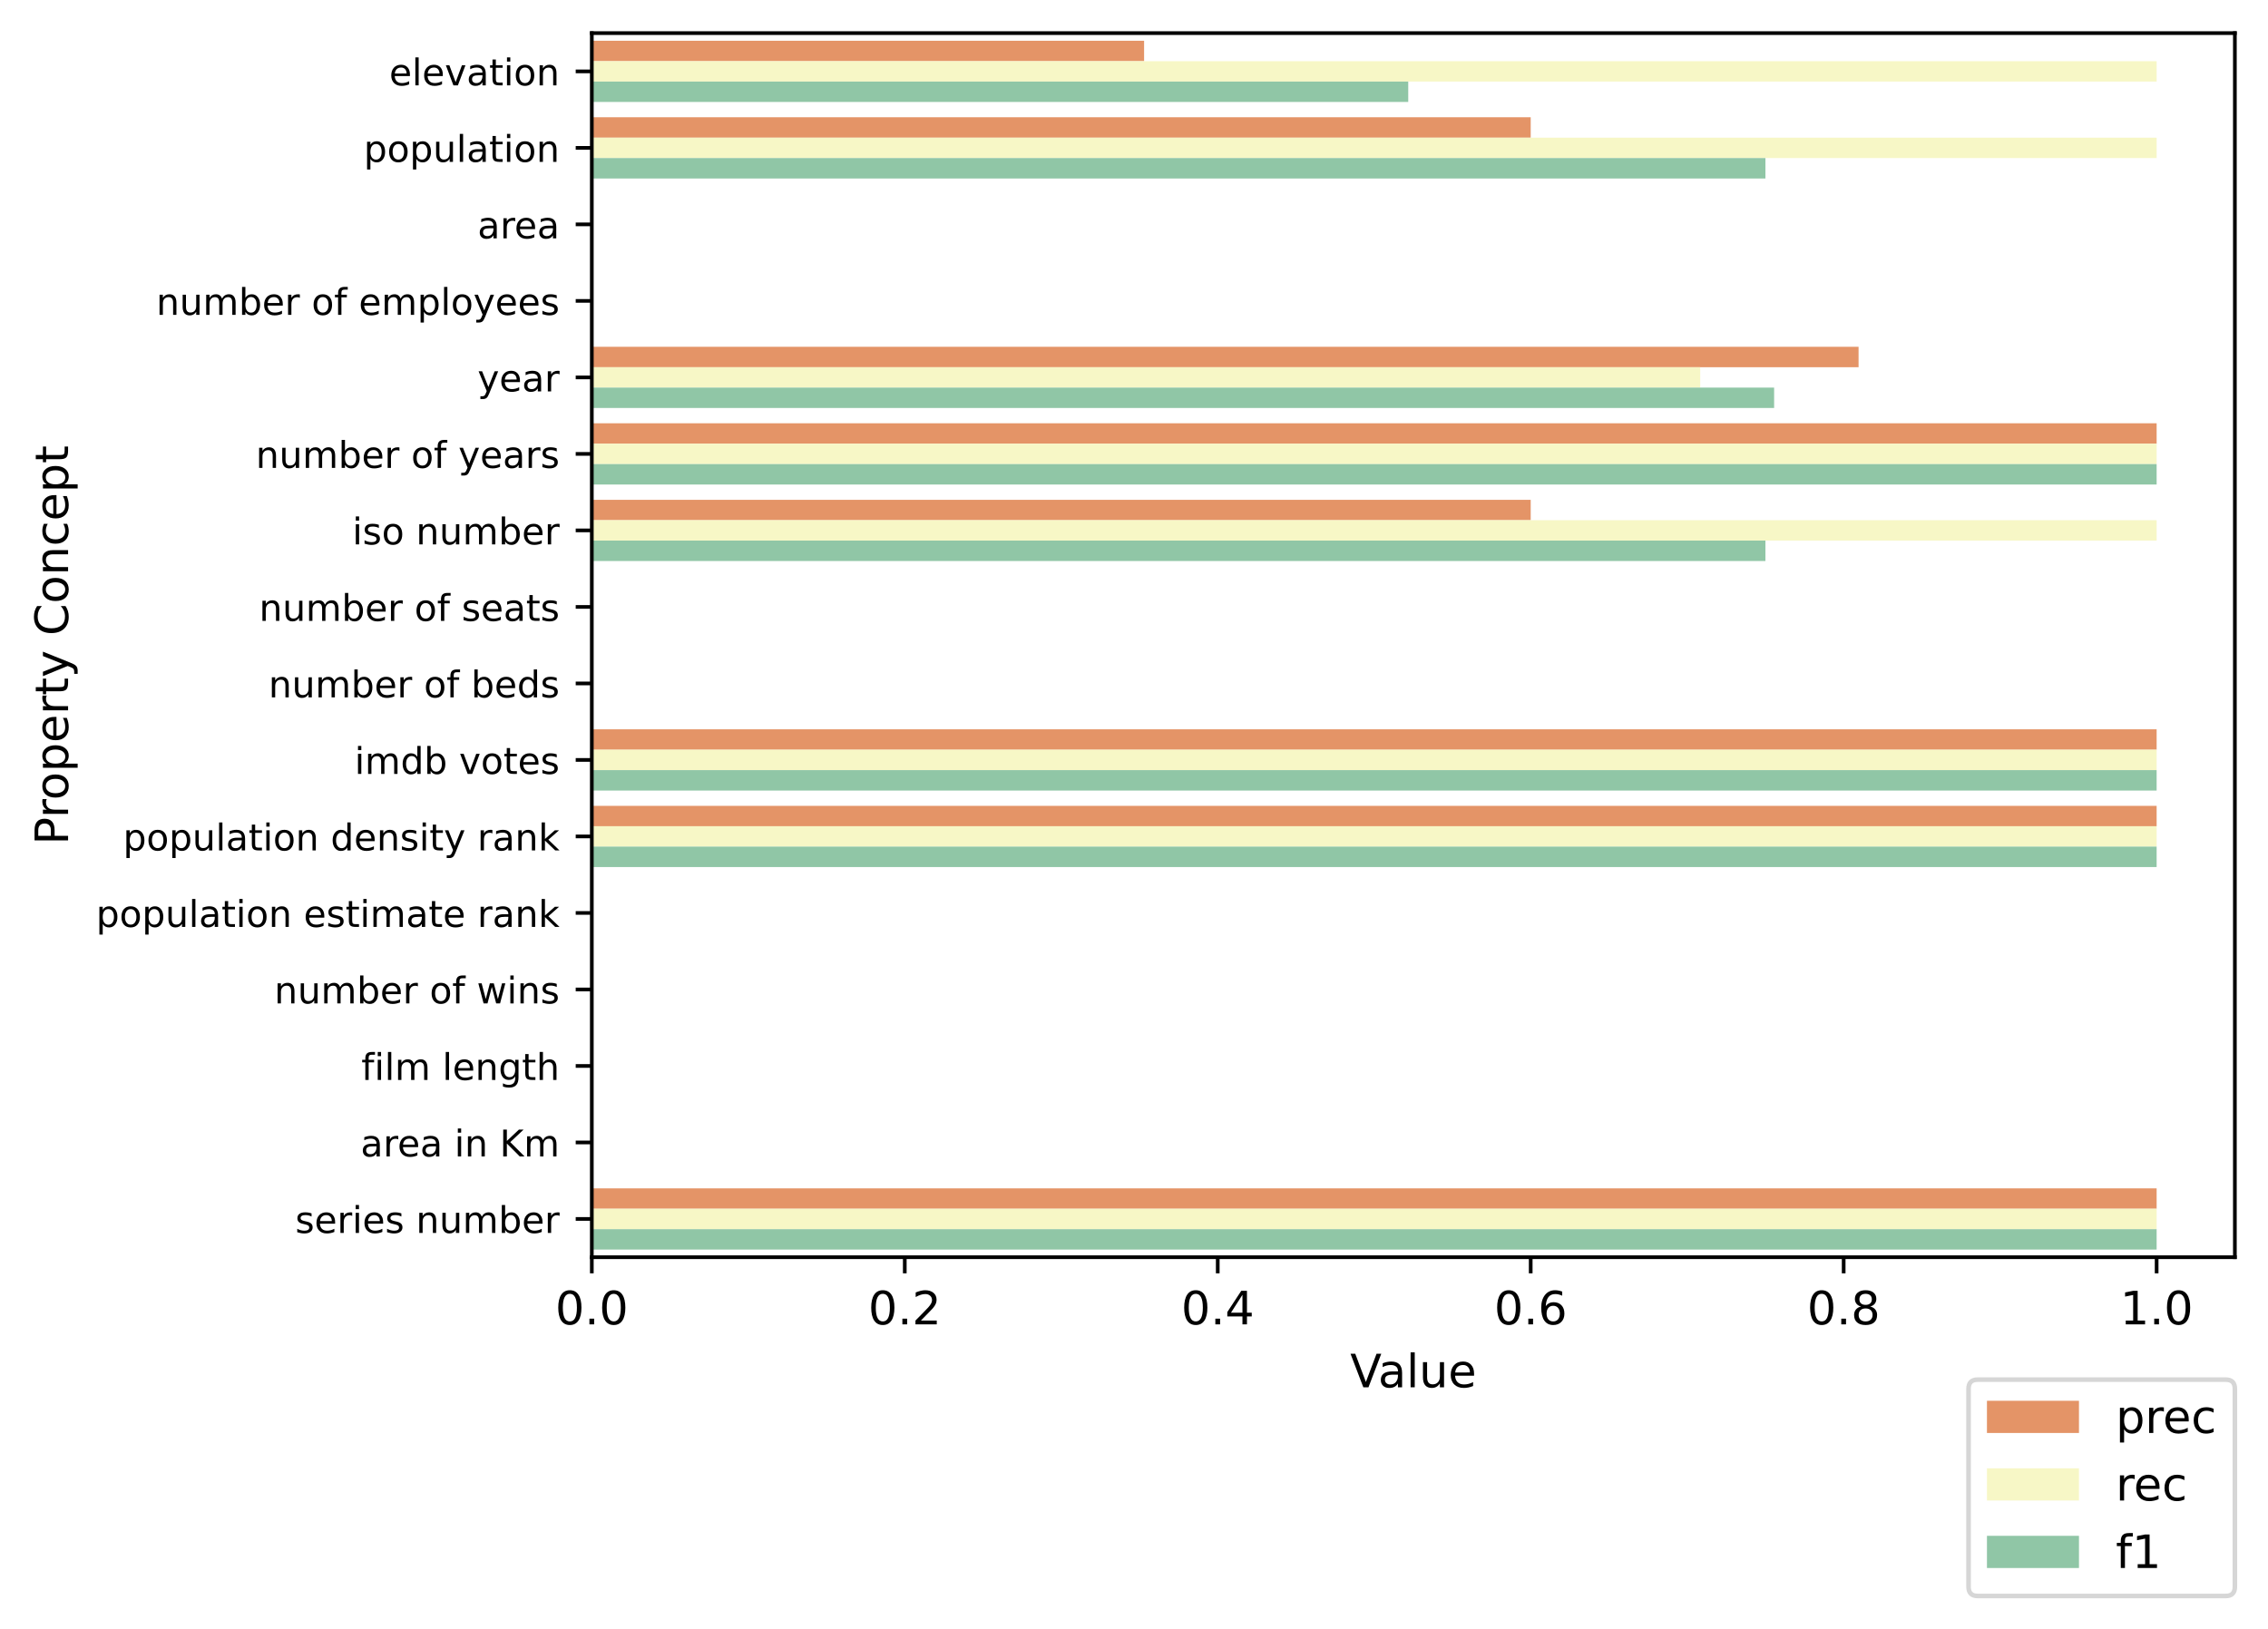 <?xml version="1.0" encoding="utf-8" standalone="no"?>
<!DOCTYPE svg PUBLIC "-//W3C//DTD SVG 1.1//EN"
  "http://www.w3.org/Graphics/SVG/1.1/DTD/svg11.dtd">
<!-- Created with matplotlib (https://matplotlib.org/) -->
<svg height="354.158pt" version="1.1" viewBox="0 0 492.951 354.158" width="492.951pt" xmlns="http://www.w3.org/2000/svg" xmlns:xlink="http://www.w3.org/1999/xlink">
 <defs>
  <style type="text/css">*{stroke-linecap:butt;stroke-linejoin:round;}</style>
 </defs>
 <g id="figure_1">
  <g id="patch_1">
   <path d="M -0 354.158 
L 492.951 354.158 
L 492.951 0 
L -0 0 
z
" style="fill:#ffffff;"/>
  </g>
  <g id="axes_1">
   <g id="patch_2">
    <path d="M 128.631 273.312 
L 485.751 273.312 
L 485.751 7.2 
L 128.631 7.2 
z
" style="fill:#ffffff;"/>
   </g>
   <g id="patch_3">
    <path clip-path="url(#p0beba5a817)" d="M 128.631 8.863 
L 248.671 8.863 
L 248.671 13.298 
L 128.631 13.298 
z
" style="fill:#e49467;"/>
   </g>
   <g id="patch_4">
    <path clip-path="url(#p0beba5a817)" d="M 128.631 25.495 
L 332.699 25.495 
L 332.699 29.93 
L 128.631 29.93 
z
" style="fill:#e49467;"/>
   </g>
   <g id="patch_5">
    <path clip-path="url(#p0beba5a817)" d="M 128.631 42.127 
L 128.631 42.127 
L 128.631 46.562 
L 128.631 46.562 
z
" style="fill:#e49467;"/>
   </g>
   <g id="patch_6">
    <path clip-path="url(#p0beba5a817)" d="M 128.631 58.759 
L 128.631 58.759 
L 128.631 63.194 
L 128.631 63.194 
z
" style="fill:#e49467;"/>
   </g>
   <g id="patch_7">
    <path clip-path="url(#p0beba5a817)" d="M 128.631 75.391 
L 403.961 75.391 
L 403.961 79.826 
L 128.631 79.826 
z
" style="fill:#e49467;"/>
   </g>
   <g id="patch_8">
    <path clip-path="url(#p0beba5a817)" d="M 128.631 92.023 
L 468.745 92.023 
L 468.745 96.458 
L 128.631 96.458 
z
" style="fill:#e49467;"/>
   </g>
   <g id="patch_9">
    <path clip-path="url(#p0beba5a817)" d="M 128.631 108.655 
L 332.699 108.655 
L 332.699 113.09 
L 128.631 113.09 
z
" style="fill:#e49467;"/>
   </g>
   <g id="patch_10">
    <path clip-path="url(#p0beba5a817)" d="M 128.631 125.287 
L 128.631 125.287 
L 128.631 129.722 
L 128.631 129.722 
z
" style="fill:#e49467;"/>
   </g>
   <g id="patch_11">
    <path clip-path="url(#p0beba5a817)" d="M 128.631 141.919 
L 128.631 141.919 
L 128.631 146.354 
L 128.631 146.354 
z
" style="fill:#e49467;"/>
   </g>
   <g id="patch_12">
    <path clip-path="url(#p0beba5a817)" d="M 128.631 158.551 
L 468.745 158.551 
L 468.745 162.986 
L 128.631 162.986 
z
" style="fill:#e49467;"/>
   </g>
   <g id="patch_13">
    <path clip-path="url(#p0beba5a817)" d="M 128.631 175.183 
L 468.745 175.183 
L 468.745 179.618 
L 128.631 179.618 
z
" style="fill:#e49467;"/>
   </g>
   <g id="patch_14">
    <path clip-path="url(#p0beba5a817)" d="M 128.631 191.815 
L 128.631 191.815 
L 128.631 196.25 
L 128.631 196.25 
z
" style="fill:#e49467;"/>
   </g>
   <g id="patch_15">
    <path clip-path="url(#p0beba5a817)" d="M 128.631 208.447 
L 128.631 208.447 
L 128.631 212.882 
L 128.631 212.882 
z
" style="fill:#e49467;"/>
   </g>
   <g id="patch_16">
    <path clip-path="url(#p0beba5a817)" d="M 128.631 225.079 
L 128.631 225.079 
L 128.631 229.514 
L 128.631 229.514 
z
" style="fill:#e49467;"/>
   </g>
   <g id="patch_17">
    <path clip-path="url(#p0beba5a817)" d="M 128.631 241.711 
L 128.631 241.711 
L 128.631 246.146 
L 128.631 246.146 
z
" style="fill:#e49467;"/>
   </g>
   <g id="patch_18">
    <path clip-path="url(#p0beba5a817)" d="M 128.631 258.343 
L 468.745 258.343 
L 468.745 262.778 
L 128.631 262.778 
z
" style="fill:#e49467;"/>
   </g>
   <g id="patch_19">
    <path clip-path="url(#p0beba5a817)" d="M 128.631 13.298 
L 468.745 13.298 
L 468.745 17.734 
L 128.631 17.734 
z
" style="fill:#f7f7c6;"/>
   </g>
   <g id="patch_20">
    <path clip-path="url(#p0beba5a817)" d="M 128.631 29.93 
L 468.745 29.93 
L 468.745 34.366 
L 128.631 34.366 
z
" style="fill:#f7f7c6;"/>
   </g>
   <g id="patch_21">
    <path clip-path="url(#p0beba5a817)" d="M 128.631 46.562 
L 128.631 46.562 
L 128.631 50.998 
L 128.631 50.998 
z
" style="fill:#f7f7c6;"/>
   </g>
   <g id="patch_22">
    <path clip-path="url(#p0beba5a817)" d="M 128.631 63.194 
L 128.631 63.194 
L 128.631 67.63 
L 128.631 67.63 
z
" style="fill:#f7f7c6;"/>
   </g>
   <g id="patch_23">
    <path clip-path="url(#p0beba5a817)" d="M 128.631 79.826 
L 369.545 79.826 
L 369.545 84.262 
L 128.631 84.262 
z
" style="fill:#f7f7c6;"/>
   </g>
   <g id="patch_24">
    <path clip-path="url(#p0beba5a817)" d="M 128.631 96.458 
L 468.745 96.458 
L 468.745 100.894 
L 128.631 100.894 
z
" style="fill:#f7f7c6;"/>
   </g>
   <g id="patch_25">
    <path clip-path="url(#p0beba5a817)" d="M 128.631 113.09 
L 468.745 113.09 
L 468.745 117.526 
L 128.631 117.526 
z
" style="fill:#f7f7c6;"/>
   </g>
   <g id="patch_26">
    <path clip-path="url(#p0beba5a817)" d="M 128.631 129.722 
L 128.631 129.722 
L 128.631 134.158 
L 128.631 134.158 
z
" style="fill:#f7f7c6;"/>
   </g>
   <g id="patch_27">
    <path clip-path="url(#p0beba5a817)" d="M 128.631 146.354 
L 128.631 146.354 
L 128.631 150.79 
L 128.631 150.79 
z
" style="fill:#f7f7c6;"/>
   </g>
   <g id="patch_28">
    <path clip-path="url(#p0beba5a817)" d="M 128.631 162.986 
L 468.745 162.986 
L 468.745 167.422 
L 128.631 167.422 
z
" style="fill:#f7f7c6;"/>
   </g>
   <g id="patch_29">
    <path clip-path="url(#p0beba5a817)" d="M 128.631 179.618 
L 468.745 179.618 
L 468.745 184.054 
L 128.631 184.054 
z
" style="fill:#f7f7c6;"/>
   </g>
   <g id="patch_30">
    <path clip-path="url(#p0beba5a817)" d="M 128.631 196.25 
L 128.631 196.25 
L 128.631 200.686 
L 128.631 200.686 
z
" style="fill:#f7f7c6;"/>
   </g>
   <g id="patch_31">
    <path clip-path="url(#p0beba5a817)" d="M 128.631 212.882 
L 128.631 212.882 
L 128.631 217.318 
L 128.631 217.318 
z
" style="fill:#f7f7c6;"/>
   </g>
   <g id="patch_32">
    <path clip-path="url(#p0beba5a817)" d="M 128.631 229.514 
L 128.631 229.514 
L 128.631 233.95 
L 128.631 233.95 
z
" style="fill:#f7f7c6;"/>
   </g>
   <g id="patch_33">
    <path clip-path="url(#p0beba5a817)" d="M 128.631 246.146 
L 128.631 246.146 
L 128.631 250.582 
L 128.631 250.582 
z
" style="fill:#f7f7c6;"/>
   </g>
   <g id="patch_34">
    <path clip-path="url(#p0beba5a817)" d="M 128.631 262.778 
L 468.745 262.778 
L 468.745 267.214 
L 128.631 267.214 
z
" style="fill:#f7f7c6;"/>
   </g>
   <g id="patch_35">
    <path clip-path="url(#p0beba5a817)" d="M 128.631 17.734 
L 306.082 17.734 
L 306.082 22.169 
L 128.631 22.169 
z
" style="fill:#90c6a6;"/>
   </g>
   <g id="patch_36">
    <path clip-path="url(#p0beba5a817)" d="M 128.631 34.366 
L 383.716 34.366 
L 383.716 38.801 
L 128.631 38.801 
z
" style="fill:#90c6a6;"/>
   </g>
   <g id="patch_37">
    <path clip-path="url(#p0beba5a817)" d="M 128.631 50.998 
L 128.631 50.998 
L 128.631 55.433 
L 128.631 55.433 
z
" style="fill:#90c6a6;"/>
   </g>
   <g id="patch_38">
    <path clip-path="url(#p0beba5a817)" d="M 128.631 67.63 
L 128.631 67.63 
L 128.631 72.065 
L 128.631 72.065 
z
" style="fill:#90c6a6;"/>
   </g>
   <g id="patch_39">
    <path clip-path="url(#p0beba5a817)" d="M 128.631 84.262 
L 385.606 84.262 
L 385.606 88.697 
L 128.631 88.697 
z
" style="fill:#90c6a6;"/>
   </g>
   <g id="patch_40">
    <path clip-path="url(#p0beba5a817)" d="M 128.631 100.894 
L 468.745 100.894 
L 468.745 105.329 
L 128.631 105.329 
z
" style="fill:#90c6a6;"/>
   </g>
   <g id="patch_41">
    <path clip-path="url(#p0beba5a817)" d="M 128.631 117.526 
L 383.716 117.526 
L 383.716 121.961 
L 128.631 121.961 
z
" style="fill:#90c6a6;"/>
   </g>
   <g id="patch_42">
    <path clip-path="url(#p0beba5a817)" d="M 128.631 134.158 
L 128.631 134.158 
L 128.631 138.593 
L 128.631 138.593 
z
" style="fill:#90c6a6;"/>
   </g>
   <g id="patch_43">
    <path clip-path="url(#p0beba5a817)" d="M 128.631 150.79 
L 128.631 150.79 
L 128.631 155.225 
L 128.631 155.225 
z
" style="fill:#90c6a6;"/>
   </g>
   <g id="patch_44">
    <path clip-path="url(#p0beba5a817)" d="M 128.631 167.422 
L 468.745 167.422 
L 468.745 171.857 
L 128.631 171.857 
z
" style="fill:#90c6a6;"/>
   </g>
   <g id="patch_45">
    <path clip-path="url(#p0beba5a817)" d="M 128.631 184.054 
L 468.745 184.054 
L 468.745 188.489 
L 128.631 188.489 
z
" style="fill:#90c6a6;"/>
   </g>
   <g id="patch_46">
    <path clip-path="url(#p0beba5a817)" d="M 128.631 200.686 
L 128.631 200.686 
L 128.631 205.121 
L 128.631 205.121 
z
" style="fill:#90c6a6;"/>
   </g>
   <g id="patch_47">
    <path clip-path="url(#p0beba5a817)" d="M 128.631 217.318 
L 128.631 217.318 
L 128.631 221.753 
L 128.631 221.753 
z
" style="fill:#90c6a6;"/>
   </g>
   <g id="patch_48">
    <path clip-path="url(#p0beba5a817)" d="M 128.631 233.95 
L 128.631 233.95 
L 128.631 238.385 
L 128.631 238.385 
z
" style="fill:#90c6a6;"/>
   </g>
   <g id="patch_49">
    <path clip-path="url(#p0beba5a817)" d="M 128.631 250.582 
L 128.631 250.582 
L 128.631 255.017 
L 128.631 255.017 
z
" style="fill:#90c6a6;"/>
   </g>
   <g id="patch_50">
    <path clip-path="url(#p0beba5a817)" d="M 128.631 267.214 
L 468.745 267.214 
L 468.745 271.649 
L 128.631 271.649 
z
" style="fill:#90c6a6;"/>
   </g>
   <g id="matplotlib.axis_1">
    <g id="xtick_1">
     <g id="line2d_1">
      <defs>
       <path d="M 0 0 
L 0 3.5 
" id="m1b5f54c245" style="stroke:#000000;stroke-width:0.8;"/>
      </defs>
      <g>
       <use style="stroke:#000000;stroke-width:0.8;" x="128.631" xlink:href="#m1b5f54c245" y="273.312"/>
      </g>
     </g>
     <g id="text_1">
      <!-- 0.0 -->
      <g transform="translate(120.679 287.91)scale(0.1 -0.1)">
       <defs>
        <path d="M 31.781 66.406 
Q 24.172 66.406 20.328 58.906 
Q 16.5 51.422 16.5 36.375 
Q 16.5 21.391 20.328 13.891 
Q 24.172 6.391 31.781 6.391 
Q 39.453 6.391 43.281 13.891 
Q 47.125 21.391 47.125 36.375 
Q 47.125 51.422 43.281 58.906 
Q 39.453 66.406 31.781 66.406 
z
M 31.781 74.219 
Q 44.047 74.219 50.516 64.516 
Q 56.984 54.828 56.984 36.375 
Q 56.984 17.969 50.516 8.266 
Q 44.047 -1.422 31.781 -1.422 
Q 19.531 -1.422 13.062 8.266 
Q 6.594 17.969 6.594 36.375 
Q 6.594 54.828 13.062 64.516 
Q 19.531 74.219 31.781 74.219 
z
" id="DejaVuSans-48"/>
        <path d="M 10.688 12.406 
L 21 12.406 
L 21 0 
L 10.688 0 
z
" id="DejaVuSans-46"/>
       </defs>
       <use xlink:href="#DejaVuSans-48"/>
       <use x="63.623" xlink:href="#DejaVuSans-46"/>
       <use x="95.41" xlink:href="#DejaVuSans-48"/>
      </g>
     </g>
    </g>
    <g id="xtick_2">
     <g id="line2d_2">
      <g>
       <use style="stroke:#000000;stroke-width:0.8;" x="196.653" xlink:href="#m1b5f54c245" y="273.312"/>
      </g>
     </g>
     <g id="text_2">
      <!-- 0.2 -->
      <g transform="translate(188.702 287.91)scale(0.1 -0.1)">
       <defs>
        <path d="M 19.188 8.297 
L 53.609 8.297 
L 53.609 0 
L 7.328 0 
L 7.328 8.297 
Q 12.938 14.109 22.625 23.891 
Q 32.328 33.688 34.812 36.531 
Q 39.547 41.844 41.422 45.531 
Q 43.312 49.219 43.312 52.781 
Q 43.312 58.594 39.234 62.25 
Q 35.156 65.922 28.609 65.922 
Q 23.969 65.922 18.812 64.312 
Q 13.672 62.703 7.812 59.422 
L 7.812 69.391 
Q 13.766 71.781 18.938 73 
Q 24.125 74.219 28.422 74.219 
Q 39.75 74.219 46.484 68.547 
Q 53.219 62.891 53.219 53.422 
Q 53.219 48.922 51.531 44.891 
Q 49.859 40.875 45.406 35.406 
Q 44.188 33.984 37.641 27.219 
Q 31.109 20.453 19.188 8.297 
z
" id="DejaVuSans-50"/>
       </defs>
       <use xlink:href="#DejaVuSans-48"/>
       <use x="63.623" xlink:href="#DejaVuSans-46"/>
       <use x="95.41" xlink:href="#DejaVuSans-50"/>
      </g>
     </g>
    </g>
    <g id="xtick_3">
     <g id="line2d_3">
      <g>
       <use style="stroke:#000000;stroke-width:0.8;" x="264.676" xlink:href="#m1b5f54c245" y="273.312"/>
      </g>
     </g>
     <g id="text_3">
      <!-- 0.4 -->
      <g transform="translate(256.725 287.91)scale(0.1 -0.1)">
       <defs>
        <path d="M 37.797 64.312 
L 12.891 25.391 
L 37.797 25.391 
z
M 35.203 72.906 
L 47.609 72.906 
L 47.609 25.391 
L 58.016 25.391 
L 58.016 17.188 
L 47.609 17.188 
L 47.609 0 
L 37.797 0 
L 37.797 17.188 
L 4.891 17.188 
L 4.891 26.703 
z
" id="DejaVuSans-52"/>
       </defs>
       <use xlink:href="#DejaVuSans-48"/>
       <use x="63.623" xlink:href="#DejaVuSans-46"/>
       <use x="95.41" xlink:href="#DejaVuSans-52"/>
      </g>
     </g>
    </g>
    <g id="xtick_4">
     <g id="line2d_4">
      <g>
       <use style="stroke:#000000;stroke-width:0.8;" x="332.699" xlink:href="#m1b5f54c245" y="273.312"/>
      </g>
     </g>
     <g id="text_4">
      <!-- 0.6 -->
      <g transform="translate(324.748 287.91)scale(0.1 -0.1)">
       <defs>
        <path d="M 33.016 40.375 
Q 26.375 40.375 22.484 35.828 
Q 18.609 31.297 18.609 23.391 
Q 18.609 15.531 22.484 10.953 
Q 26.375 6.391 33.016 6.391 
Q 39.656 6.391 43.531 10.953 
Q 47.406 15.531 47.406 23.391 
Q 47.406 31.297 43.531 35.828 
Q 39.656 40.375 33.016 40.375 
z
M 52.594 71.297 
L 52.594 62.312 
Q 48.875 64.062 45.094 64.984 
Q 41.312 65.922 37.594 65.922 
Q 27.828 65.922 22.672 59.328 
Q 17.531 52.734 16.797 39.406 
Q 19.672 43.656 24.016 45.922 
Q 28.375 48.188 33.594 48.188 
Q 44.578 48.188 50.953 41.516 
Q 57.328 34.859 57.328 23.391 
Q 57.328 12.156 50.688 5.359 
Q 44.047 -1.422 33.016 -1.422 
Q 20.359 -1.422 13.672 8.266 
Q 6.984 17.969 6.984 36.375 
Q 6.984 53.656 15.188 63.938 
Q 23.391 74.219 37.203 74.219 
Q 40.922 74.219 44.703 73.484 
Q 48.484 72.75 52.594 71.297 
z
" id="DejaVuSans-54"/>
       </defs>
       <use xlink:href="#DejaVuSans-48"/>
       <use x="63.623" xlink:href="#DejaVuSans-46"/>
       <use x="95.41" xlink:href="#DejaVuSans-54"/>
      </g>
     </g>
    </g>
    <g id="xtick_5">
     <g id="line2d_5">
      <g>
       <use style="stroke:#000000;stroke-width:0.8;" x="400.722" xlink:href="#m1b5f54c245" y="273.312"/>
      </g>
     </g>
     <g id="text_5">
      <!-- 0.8 -->
      <g transform="translate(392.77 287.91)scale(0.1 -0.1)">
       <defs>
        <path d="M 31.781 34.625 
Q 24.75 34.625 20.719 30.859 
Q 16.703 27.094 16.703 20.516 
Q 16.703 13.922 20.719 10.156 
Q 24.75 6.391 31.781 6.391 
Q 38.812 6.391 42.859 10.172 
Q 46.922 13.969 46.922 20.516 
Q 46.922 27.094 42.891 30.859 
Q 38.875 34.625 31.781 34.625 
z
M 21.922 38.812 
Q 15.578 40.375 12.031 44.719 
Q 8.5 49.078 8.5 55.328 
Q 8.5 64.062 14.719 69.141 
Q 20.953 74.219 31.781 74.219 
Q 42.672 74.219 48.875 69.141 
Q 55.078 64.062 55.078 55.328 
Q 55.078 49.078 51.531 44.719 
Q 48 40.375 41.703 38.812 
Q 48.828 37.156 52.797 32.312 
Q 56.781 27.484 56.781 20.516 
Q 56.781 9.906 50.312 4.234 
Q 43.844 -1.422 31.781 -1.422 
Q 19.734 -1.422 13.25 4.234 
Q 6.781 9.906 6.781 20.516 
Q 6.781 27.484 10.781 32.312 
Q 14.797 37.156 21.922 38.812 
z
M 18.312 54.391 
Q 18.312 48.734 21.844 45.562 
Q 25.391 42.391 31.781 42.391 
Q 38.141 42.391 41.719 45.562 
Q 45.312 48.734 45.312 54.391 
Q 45.312 60.062 41.719 63.234 
Q 38.141 66.406 31.781 66.406 
Q 25.391 66.406 21.844 63.234 
Q 18.312 60.062 18.312 54.391 
z
" id="DejaVuSans-56"/>
       </defs>
       <use xlink:href="#DejaVuSans-48"/>
       <use x="63.623" xlink:href="#DejaVuSans-46"/>
       <use x="95.41" xlink:href="#DejaVuSans-56"/>
      </g>
     </g>
    </g>
    <g id="xtick_6">
     <g id="line2d_6">
      <g>
       <use style="stroke:#000000;stroke-width:0.8;" x="468.745" xlink:href="#m1b5f54c245" y="273.312"/>
      </g>
     </g>
     <g id="text_6">
      <!-- 1.0 -->
      <g transform="translate(460.793 287.91)scale(0.1 -0.1)">
       <defs>
        <path d="M 12.406 8.297 
L 28.516 8.297 
L 28.516 63.922 
L 10.984 60.406 
L 10.984 69.391 
L 28.422 72.906 
L 38.281 72.906 
L 38.281 8.297 
L 54.391 8.297 
L 54.391 0 
L 12.406 0 
z
" id="DejaVuSans-49"/>
       </defs>
       <use xlink:href="#DejaVuSans-49"/>
       <use x="63.623" xlink:href="#DejaVuSans-46"/>
       <use x="95.41" xlink:href="#DejaVuSans-48"/>
      </g>
     </g>
    </g>
    <g id="text_7">
     <!-- Value -->
     <g transform="translate(293.459 301.589)scale(0.1 -0.1)">
      <defs>
       <path d="M 28.609 0 
L 0.781 72.906 
L 11.078 72.906 
L 34.188 11.531 
L 57.328 72.906 
L 67.578 72.906 
L 39.797 0 
z
" id="DejaVuSans-86"/>
       <path d="M 34.281 27.484 
Q 23.391 27.484 19.188 25 
Q 14.984 22.516 14.984 16.5 
Q 14.984 11.719 18.141 8.906 
Q 21.297 6.109 26.703 6.109 
Q 34.188 6.109 38.703 11.406 
Q 43.219 16.703 43.219 25.484 
L 43.219 27.484 
z
M 52.203 31.203 
L 52.203 0 
L 43.219 0 
L 43.219 8.297 
Q 40.141 3.328 35.547 0.953 
Q 30.953 -1.422 24.312 -1.422 
Q 15.922 -1.422 10.953 3.297 
Q 6 8.016 6 15.922 
Q 6 25.141 12.172 29.828 
Q 18.359 34.516 30.609 34.516 
L 43.219 34.516 
L 43.219 35.406 
Q 43.219 41.609 39.141 45 
Q 35.062 48.391 27.688 48.391 
Q 23 48.391 18.547 47.266 
Q 14.109 46.141 10.016 43.891 
L 10.016 52.203 
Q 14.938 54.109 19.578 55.047 
Q 24.219 56 28.609 56 
Q 40.484 56 46.344 49.844 
Q 52.203 43.703 52.203 31.203 
z
" id="DejaVuSans-97"/>
       <path d="M 9.422 75.984 
L 18.406 75.984 
L 18.406 0 
L 9.422 0 
z
" id="DejaVuSans-108"/>
       <path d="M 8.5 21.578 
L 8.5 54.688 
L 17.484 54.688 
L 17.484 21.922 
Q 17.484 14.156 20.5 10.266 
Q 23.531 6.391 29.594 6.391 
Q 36.859 6.391 41.078 11.031 
Q 45.312 15.672 45.312 23.688 
L 45.312 54.688 
L 54.297 54.688 
L 54.297 0 
L 45.312 0 
L 45.312 8.406 
Q 42.047 3.422 37.719 1 
Q 33.406 -1.422 27.688 -1.422 
Q 18.266 -1.422 13.375 4.438 
Q 8.5 10.297 8.5 21.578 
z
M 31.109 56 
z
" id="DejaVuSans-117"/>
       <path d="M 56.203 29.594 
L 56.203 25.203 
L 14.891 25.203 
Q 15.484 15.922 20.484 11.062 
Q 25.484 6.203 34.422 6.203 
Q 39.594 6.203 44.453 7.469 
Q 49.312 8.734 54.109 11.281 
L 54.109 2.781 
Q 49.266 0.734 44.188 -0.344 
Q 39.109 -1.422 33.891 -1.422 
Q 20.797 -1.422 13.156 6.188 
Q 5.516 13.812 5.516 26.812 
Q 5.516 40.234 12.766 48.109 
Q 20.016 56 32.328 56 
Q 43.359 56 49.781 48.891 
Q 56.203 41.797 56.203 29.594 
z
M 47.219 32.234 
Q 47.125 39.594 43.094 43.984 
Q 39.062 48.391 32.422 48.391 
Q 24.906 48.391 20.391 44.141 
Q 15.875 39.891 15.188 32.172 
z
" id="DejaVuSans-101"/>
      </defs>
      <use xlink:href="#DejaVuSans-86"/>
      <use x="60.658" xlink:href="#DejaVuSans-97"/>
      <use x="121.938" xlink:href="#DejaVuSans-108"/>
      <use x="149.721" xlink:href="#DejaVuSans-117"/>
      <use x="213.1" xlink:href="#DejaVuSans-101"/>
     </g>
    </g>
   </g>
   <g id="matplotlib.axis_2">
    <g id="ytick_1">
     <g id="line2d_7">
      <defs>
       <path d="M 0 0 
L -3.5 0 
" id="m4312b1f3fe" style="stroke:#000000;stroke-width:0.8;"/>
      </defs>
      <g>
       <use style="stroke:#000000;stroke-width:0.8;" x="128.631" xlink:href="#m4312b1f3fe" y="15.516"/>
      </g>
     </g>
     <g id="text_8">
      <!-- elevation -->
      <g transform="translate(84.602 18.555)scale(0.08 -0.08)">
       <defs>
        <path d="M 2.984 54.688 
L 12.5 54.688 
L 29.594 8.797 
L 46.688 54.688 
L 56.203 54.688 
L 35.688 0 
L 23.484 0 
z
" id="DejaVuSans-118"/>
        <path d="M 18.312 70.219 
L 18.312 54.688 
L 36.812 54.688 
L 36.812 47.703 
L 18.312 47.703 
L 18.312 18.016 
Q 18.312 11.328 20.141 9.422 
Q 21.969 7.516 27.594 7.516 
L 36.812 7.516 
L 36.812 0 
L 27.594 0 
Q 17.188 0 13.234 3.875 
Q 9.281 7.766 9.281 18.016 
L 9.281 47.703 
L 2.688 47.703 
L 2.688 54.688 
L 9.281 54.688 
L 9.281 70.219 
z
" id="DejaVuSans-116"/>
        <path d="M 9.422 54.688 
L 18.406 54.688 
L 18.406 0 
L 9.422 0 
z
M 9.422 75.984 
L 18.406 75.984 
L 18.406 64.594 
L 9.422 64.594 
z
" id="DejaVuSans-105"/>
        <path d="M 30.609 48.391 
Q 23.391 48.391 19.188 42.75 
Q 14.984 37.109 14.984 27.297 
Q 14.984 17.484 19.156 11.844 
Q 23.344 6.203 30.609 6.203 
Q 37.797 6.203 41.984 11.859 
Q 46.188 17.531 46.188 27.297 
Q 46.188 37.016 41.984 42.703 
Q 37.797 48.391 30.609 48.391 
z
M 30.609 56 
Q 42.328 56 49.016 48.375 
Q 55.719 40.766 55.719 27.297 
Q 55.719 13.875 49.016 6.219 
Q 42.328 -1.422 30.609 -1.422 
Q 18.844 -1.422 12.172 6.219 
Q 5.516 13.875 5.516 27.297 
Q 5.516 40.766 12.172 48.375 
Q 18.844 56 30.609 56 
z
" id="DejaVuSans-111"/>
        <path d="M 54.891 33.016 
L 54.891 0 
L 45.906 0 
L 45.906 32.719 
Q 45.906 40.484 42.875 44.328 
Q 39.844 48.188 33.797 48.188 
Q 26.516 48.188 22.312 43.547 
Q 18.109 38.922 18.109 30.906 
L 18.109 0 
L 9.078 0 
L 9.078 54.688 
L 18.109 54.688 
L 18.109 46.188 
Q 21.344 51.125 25.703 53.562 
Q 30.078 56 35.797 56 
Q 45.219 56 50.047 50.172 
Q 54.891 44.344 54.891 33.016 
z
" id="DejaVuSans-110"/>
       </defs>
       <use xlink:href="#DejaVuSans-101"/>
       <use x="61.523" xlink:href="#DejaVuSans-108"/>
       <use x="89.307" xlink:href="#DejaVuSans-101"/>
       <use x="150.83" xlink:href="#DejaVuSans-118"/>
       <use x="210.01" xlink:href="#DejaVuSans-97"/>
       <use x="271.289" xlink:href="#DejaVuSans-116"/>
       <use x="310.498" xlink:href="#DejaVuSans-105"/>
       <use x="338.281" xlink:href="#DejaVuSans-111"/>
       <use x="399.463" xlink:href="#DejaVuSans-110"/>
      </g>
     </g>
    </g>
    <g id="ytick_2">
     <g id="line2d_8">
      <g>
       <use style="stroke:#000000;stroke-width:0.8;" x="128.631" xlink:href="#m4312b1f3fe" y="32.148"/>
      </g>
     </g>
     <g id="text_9">
      <!-- population -->
      <g transform="translate(79.059 35.187)scale(0.08 -0.08)">
       <defs>
        <path d="M 18.109 8.203 
L 18.109 -20.797 
L 9.078 -20.797 
L 9.078 54.688 
L 18.109 54.688 
L 18.109 46.391 
Q 20.953 51.266 25.266 53.625 
Q 29.594 56 35.594 56 
Q 45.562 56 51.781 48.094 
Q 58.016 40.188 58.016 27.297 
Q 58.016 14.406 51.781 6.484 
Q 45.562 -1.422 35.594 -1.422 
Q 29.594 -1.422 25.266 0.953 
Q 20.953 3.328 18.109 8.203 
z
M 48.688 27.297 
Q 48.688 37.203 44.609 42.844 
Q 40.531 48.484 33.406 48.484 
Q 26.266 48.484 22.188 42.844 
Q 18.109 37.203 18.109 27.297 
Q 18.109 17.391 22.188 11.75 
Q 26.266 6.109 33.406 6.109 
Q 40.531 6.109 44.609 11.75 
Q 48.688 17.391 48.688 27.297 
z
" id="DejaVuSans-112"/>
       </defs>
       <use xlink:href="#DejaVuSans-112"/>
       <use x="63.477" xlink:href="#DejaVuSans-111"/>
       <use x="124.658" xlink:href="#DejaVuSans-112"/>
       <use x="188.135" xlink:href="#DejaVuSans-117"/>
       <use x="251.514" xlink:href="#DejaVuSans-108"/>
       <use x="279.297" xlink:href="#DejaVuSans-97"/>
       <use x="340.576" xlink:href="#DejaVuSans-116"/>
       <use x="379.785" xlink:href="#DejaVuSans-105"/>
       <use x="407.568" xlink:href="#DejaVuSans-111"/>
       <use x="468.75" xlink:href="#DejaVuSans-110"/>
      </g>
     </g>
    </g>
    <g id="ytick_3">
     <g id="line2d_9">
      <g>
       <use style="stroke:#000000;stroke-width:0.8;" x="128.631" xlink:href="#m4312b1f3fe" y="48.78"/>
      </g>
     </g>
     <g id="text_10">
      <!-- area -->
      <g transform="translate(103.794 51.819)scale(0.08 -0.08)">
       <defs>
        <path d="M 41.109 46.297 
Q 39.594 47.172 37.812 47.578 
Q 36.031 48 33.891 48 
Q 26.266 48 22.188 43.047 
Q 18.109 38.094 18.109 28.812 
L 18.109 0 
L 9.078 0 
L 9.078 54.688 
L 18.109 54.688 
L 18.109 46.188 
Q 20.953 51.172 25.484 53.578 
Q 30.031 56 36.531 56 
Q 37.453 56 38.578 55.875 
Q 39.703 55.766 41.062 55.516 
z
" id="DejaVuSans-114"/>
       </defs>
       <use xlink:href="#DejaVuSans-97"/>
       <use x="61.279" xlink:href="#DejaVuSans-114"/>
       <use x="100.143" xlink:href="#DejaVuSans-101"/>
       <use x="161.666" xlink:href="#DejaVuSans-97"/>
      </g>
     </g>
    </g>
    <g id="ytick_4">
     <g id="line2d_10">
      <g>
       <use style="stroke:#000000;stroke-width:0.8;" x="128.631" xlink:href="#m4312b1f3fe" y="65.412"/>
      </g>
     </g>
     <g id="text_11">
      <!-- number of employees -->
      <g transform="translate(33.953 68.451)scale(0.08 -0.08)">
       <defs>
        <path d="M 52 44.188 
Q 55.375 50.25 60.062 53.125 
Q 64.75 56 71.094 56 
Q 79.641 56 84.281 50.016 
Q 88.922 44.047 88.922 33.016 
L 88.922 0 
L 79.891 0 
L 79.891 32.719 
Q 79.891 40.578 77.094 44.375 
Q 74.312 48.188 68.609 48.188 
Q 61.625 48.188 57.562 43.547 
Q 53.516 38.922 53.516 30.906 
L 53.516 0 
L 44.484 0 
L 44.484 32.719 
Q 44.484 40.625 41.703 44.406 
Q 38.922 48.188 33.109 48.188 
Q 26.219 48.188 22.156 43.531 
Q 18.109 38.875 18.109 30.906 
L 18.109 0 
L 9.078 0 
L 9.078 54.688 
L 18.109 54.688 
L 18.109 46.188 
Q 21.188 51.219 25.484 53.609 
Q 29.781 56 35.688 56 
Q 41.656 56 45.828 52.969 
Q 50 49.953 52 44.188 
z
" id="DejaVuSans-109"/>
        <path d="M 48.688 27.297 
Q 48.688 37.203 44.609 42.844 
Q 40.531 48.484 33.406 48.484 
Q 26.266 48.484 22.188 42.844 
Q 18.109 37.203 18.109 27.297 
Q 18.109 17.391 22.188 11.75 
Q 26.266 6.109 33.406 6.109 
Q 40.531 6.109 44.609 11.75 
Q 48.688 17.391 48.688 27.297 
z
M 18.109 46.391 
Q 20.953 51.266 25.266 53.625 
Q 29.594 56 35.594 56 
Q 45.562 56 51.781 48.094 
Q 58.016 40.188 58.016 27.297 
Q 58.016 14.406 51.781 6.484 
Q 45.562 -1.422 35.594 -1.422 
Q 29.594 -1.422 25.266 0.953 
Q 20.953 3.328 18.109 8.203 
L 18.109 0 
L 9.078 0 
L 9.078 75.984 
L 18.109 75.984 
z
" id="DejaVuSans-98"/>
        <path id="DejaVuSans-32"/>
        <path d="M 37.109 75.984 
L 37.109 68.5 
L 28.516 68.5 
Q 23.688 68.5 21.797 66.547 
Q 19.922 64.594 19.922 59.516 
L 19.922 54.688 
L 34.719 54.688 
L 34.719 47.703 
L 19.922 47.703 
L 19.922 0 
L 10.891 0 
L 10.891 47.703 
L 2.297 47.703 
L 2.297 54.688 
L 10.891 54.688 
L 10.891 58.5 
Q 10.891 67.625 15.141 71.797 
Q 19.391 75.984 28.609 75.984 
z
" id="DejaVuSans-102"/>
        <path d="M 32.172 -5.078 
Q 28.375 -14.844 24.75 -17.812 
Q 21.141 -20.797 15.094 -20.797 
L 7.906 -20.797 
L 7.906 -13.281 
L 13.188 -13.281 
Q 16.891 -13.281 18.938 -11.516 
Q 21 -9.766 23.484 -3.219 
L 25.094 0.875 
L 2.984 54.688 
L 12.5 54.688 
L 29.594 11.922 
L 46.688 54.688 
L 56.203 54.688 
z
" id="DejaVuSans-121"/>
        <path d="M 44.281 53.078 
L 44.281 44.578 
Q 40.484 46.531 36.375 47.5 
Q 32.281 48.484 27.875 48.484 
Q 21.188 48.484 17.844 46.438 
Q 14.5 44.391 14.5 40.281 
Q 14.5 37.156 16.891 35.375 
Q 19.281 33.594 26.516 31.984 
L 29.594 31.297 
Q 39.156 29.25 43.188 25.516 
Q 47.219 21.781 47.219 15.094 
Q 47.219 7.469 41.188 3.016 
Q 35.156 -1.422 24.609 -1.422 
Q 20.219 -1.422 15.453 -0.562 
Q 10.688 0.297 5.422 2 
L 5.422 11.281 
Q 10.406 8.688 15.234 7.391 
Q 20.062 6.109 24.812 6.109 
Q 31.156 6.109 34.562 8.281 
Q 37.984 10.453 37.984 14.406 
Q 37.984 18.062 35.516 20.016 
Q 33.062 21.969 24.703 23.781 
L 21.578 24.516 
Q 13.234 26.266 9.516 29.906 
Q 5.812 33.547 5.812 39.891 
Q 5.812 47.609 11.281 51.797 
Q 16.75 56 26.812 56 
Q 31.781 56 36.172 55.266 
Q 40.578 54.547 44.281 53.078 
z
" id="DejaVuSans-115"/>
       </defs>
       <use xlink:href="#DejaVuSans-110"/>
       <use x="63.379" xlink:href="#DejaVuSans-117"/>
       <use x="126.758" xlink:href="#DejaVuSans-109"/>
       <use x="224.17" xlink:href="#DejaVuSans-98"/>
       <use x="287.646" xlink:href="#DejaVuSans-101"/>
       <use x="349.17" xlink:href="#DejaVuSans-114"/>
       <use x="390.283" xlink:href="#DejaVuSans-32"/>
       <use x="422.07" xlink:href="#DejaVuSans-111"/>
       <use x="483.252" xlink:href="#DejaVuSans-102"/>
       <use x="518.457" xlink:href="#DejaVuSans-32"/>
       <use x="550.244" xlink:href="#DejaVuSans-101"/>
       <use x="611.768" xlink:href="#DejaVuSans-109"/>
       <use x="709.18" xlink:href="#DejaVuSans-112"/>
       <use x="772.656" xlink:href="#DejaVuSans-108"/>
       <use x="800.439" xlink:href="#DejaVuSans-111"/>
       <use x="861.621" xlink:href="#DejaVuSans-121"/>
       <use x="920.801" xlink:href="#DejaVuSans-101"/>
       <use x="982.324" xlink:href="#DejaVuSans-101"/>
       <use x="1043.848" xlink:href="#DejaVuSans-115"/>
      </g>
     </g>
    </g>
    <g id="ytick_5">
     <g id="line2d_11">
      <g>
       <use style="stroke:#000000;stroke-width:0.8;" x="128.631" xlink:href="#m4312b1f3fe" y="82.044"/>
      </g>
     </g>
     <g id="text_12">
      <!-- year -->
      <g transform="translate(103.782 85.083)scale(0.08 -0.08)">
       <use xlink:href="#DejaVuSans-121"/>
       <use x="59.18" xlink:href="#DejaVuSans-101"/>
       <use x="120.703" xlink:href="#DejaVuSans-97"/>
       <use x="181.982" xlink:href="#DejaVuSans-114"/>
      </g>
     </g>
    </g>
    <g id="ytick_6">
     <g id="line2d_12">
      <g>
       <use style="stroke:#000000;stroke-width:0.8;" x="128.631" xlink:href="#m4312b1f3fe" y="98.676"/>
      </g>
     </g>
     <g id="text_13">
      <!-- number of years -->
      <g transform="translate(55.596 101.715)scale(0.08 -0.08)">
       <use xlink:href="#DejaVuSans-110"/>
       <use x="63.379" xlink:href="#DejaVuSans-117"/>
       <use x="126.758" xlink:href="#DejaVuSans-109"/>
       <use x="224.17" xlink:href="#DejaVuSans-98"/>
       <use x="287.646" xlink:href="#DejaVuSans-101"/>
       <use x="349.17" xlink:href="#DejaVuSans-114"/>
       <use x="390.283" xlink:href="#DejaVuSans-32"/>
       <use x="422.07" xlink:href="#DejaVuSans-111"/>
       <use x="483.252" xlink:href="#DejaVuSans-102"/>
       <use x="518.457" xlink:href="#DejaVuSans-32"/>
       <use x="550.244" xlink:href="#DejaVuSans-121"/>
       <use x="609.424" xlink:href="#DejaVuSans-101"/>
       <use x="670.947" xlink:href="#DejaVuSans-97"/>
       <use x="732.227" xlink:href="#DejaVuSans-114"/>
       <use x="773.34" xlink:href="#DejaVuSans-115"/>
      </g>
     </g>
    </g>
    <g id="ytick_7">
     <g id="line2d_13">
      <g>
       <use style="stroke:#000000;stroke-width:0.8;" x="128.631" xlink:href="#m4312b1f3fe" y="115.308"/>
      </g>
     </g>
     <g id="text_14">
      <!-- iso number -->
      <g transform="translate(76.581 118.347)scale(0.08 -0.08)">
       <use xlink:href="#DejaVuSans-105"/>
       <use x="27.783" xlink:href="#DejaVuSans-115"/>
       <use x="79.883" xlink:href="#DejaVuSans-111"/>
       <use x="141.064" xlink:href="#DejaVuSans-32"/>
       <use x="172.852" xlink:href="#DejaVuSans-110"/>
       <use x="236.23" xlink:href="#DejaVuSans-117"/>
       <use x="299.609" xlink:href="#DejaVuSans-109"/>
       <use x="397.021" xlink:href="#DejaVuSans-98"/>
       <use x="460.498" xlink:href="#DejaVuSans-101"/>
       <use x="522.021" xlink:href="#DejaVuSans-114"/>
      </g>
     </g>
    </g>
    <g id="ytick_8">
     <g id="line2d_14">
      <g>
       <use style="stroke:#000000;stroke-width:0.8;" x="128.631" xlink:href="#m4312b1f3fe" y="131.94"/>
      </g>
     </g>
     <g id="text_15">
      <!-- number of seats -->
      <g transform="translate(56.316 134.979)scale(0.08 -0.08)">
       <use xlink:href="#DejaVuSans-110"/>
       <use x="63.379" xlink:href="#DejaVuSans-117"/>
       <use x="126.758" xlink:href="#DejaVuSans-109"/>
       <use x="224.17" xlink:href="#DejaVuSans-98"/>
       <use x="287.646" xlink:href="#DejaVuSans-101"/>
       <use x="349.17" xlink:href="#DejaVuSans-114"/>
       <use x="390.283" xlink:href="#DejaVuSans-32"/>
       <use x="422.07" xlink:href="#DejaVuSans-111"/>
       <use x="483.252" xlink:href="#DejaVuSans-102"/>
       <use x="518.457" xlink:href="#DejaVuSans-32"/>
       <use x="550.244" xlink:href="#DejaVuSans-115"/>
       <use x="602.344" xlink:href="#DejaVuSans-101"/>
       <use x="663.867" xlink:href="#DejaVuSans-97"/>
       <use x="725.146" xlink:href="#DejaVuSans-116"/>
       <use x="764.355" xlink:href="#DejaVuSans-115"/>
      </g>
     </g>
    </g>
    <g id="ytick_9">
     <g id="line2d_15">
      <g>
       <use style="stroke:#000000;stroke-width:0.8;" x="128.631" xlink:href="#m4312b1f3fe" y="148.572"/>
      </g>
     </g>
     <g id="text_16">
      <!-- number of beds -->
      <g transform="translate(58.364 151.611)scale(0.08 -0.08)">
       <defs>
        <path d="M 45.406 46.391 
L 45.406 75.984 
L 54.391 75.984 
L 54.391 0 
L 45.406 0 
L 45.406 8.203 
Q 42.578 3.328 38.25 0.953 
Q 33.938 -1.422 27.875 -1.422 
Q 17.969 -1.422 11.734 6.484 
Q 5.516 14.406 5.516 27.297 
Q 5.516 40.188 11.734 48.094 
Q 17.969 56 27.875 56 
Q 33.938 56 38.25 53.625 
Q 42.578 51.266 45.406 46.391 
z
M 14.797 27.297 
Q 14.797 17.391 18.875 11.75 
Q 22.953 6.109 30.078 6.109 
Q 37.203 6.109 41.297 11.75 
Q 45.406 17.391 45.406 27.297 
Q 45.406 37.203 41.297 42.844 
Q 37.203 48.484 30.078 48.484 
Q 22.953 48.484 18.875 42.844 
Q 14.797 37.203 14.797 27.297 
z
" id="DejaVuSans-100"/>
       </defs>
       <use xlink:href="#DejaVuSans-110"/>
       <use x="63.379" xlink:href="#DejaVuSans-117"/>
       <use x="126.758" xlink:href="#DejaVuSans-109"/>
       <use x="224.17" xlink:href="#DejaVuSans-98"/>
       <use x="287.646" xlink:href="#DejaVuSans-101"/>
       <use x="349.17" xlink:href="#DejaVuSans-114"/>
       <use x="390.283" xlink:href="#DejaVuSans-32"/>
       <use x="422.07" xlink:href="#DejaVuSans-111"/>
       <use x="483.252" xlink:href="#DejaVuSans-102"/>
       <use x="518.457" xlink:href="#DejaVuSans-32"/>
       <use x="550.244" xlink:href="#DejaVuSans-98"/>
       <use x="613.721" xlink:href="#DejaVuSans-101"/>
       <use x="675.244" xlink:href="#DejaVuSans-100"/>
       <use x="738.721" xlink:href="#DejaVuSans-115"/>
      </g>
     </g>
    </g>
    <g id="ytick_10">
     <g id="line2d_16">
      <g>
       <use style="stroke:#000000;stroke-width:0.8;" x="128.631" xlink:href="#m4312b1f3fe" y="165.204"/>
      </g>
     </g>
     <g id="text_17">
      <!-- imdb votes -->
      <g transform="translate(77.059 168.243)scale(0.08 -0.08)">
       <use xlink:href="#DejaVuSans-105"/>
       <use x="27.783" xlink:href="#DejaVuSans-109"/>
       <use x="125.195" xlink:href="#DejaVuSans-100"/>
       <use x="188.672" xlink:href="#DejaVuSans-98"/>
       <use x="252.148" xlink:href="#DejaVuSans-32"/>
       <use x="283.936" xlink:href="#DejaVuSans-118"/>
       <use x="343.115" xlink:href="#DejaVuSans-111"/>
       <use x="404.297" xlink:href="#DejaVuSans-116"/>
       <use x="443.506" xlink:href="#DejaVuSans-101"/>
       <use x="505.029" xlink:href="#DejaVuSans-115"/>
      </g>
     </g>
    </g>
    <g id="ytick_11">
     <g id="line2d_17">
      <g>
       <use style="stroke:#000000;stroke-width:0.8;" x="128.631" xlink:href="#m4312b1f3fe" y="181.836"/>
      </g>
     </g>
     <g id="text_18">
      <!-- population density rank -->
      <g transform="translate(26.748 184.875)scale(0.08 -0.08)">
       <defs>
        <path d="M 9.078 75.984 
L 18.109 75.984 
L 18.109 31.109 
L 44.922 54.688 
L 56.391 54.688 
L 27.391 29.109 
L 57.625 0 
L 45.906 0 
L 18.109 26.703 
L 18.109 0 
L 9.078 0 
z
" id="DejaVuSans-107"/>
       </defs>
       <use xlink:href="#DejaVuSans-112"/>
       <use x="63.477" xlink:href="#DejaVuSans-111"/>
       <use x="124.658" xlink:href="#DejaVuSans-112"/>
       <use x="188.135" xlink:href="#DejaVuSans-117"/>
       <use x="251.514" xlink:href="#DejaVuSans-108"/>
       <use x="279.297" xlink:href="#DejaVuSans-97"/>
       <use x="340.576" xlink:href="#DejaVuSans-116"/>
       <use x="379.785" xlink:href="#DejaVuSans-105"/>
       <use x="407.568" xlink:href="#DejaVuSans-111"/>
       <use x="468.75" xlink:href="#DejaVuSans-110"/>
       <use x="532.129" xlink:href="#DejaVuSans-32"/>
       <use x="563.916" xlink:href="#DejaVuSans-100"/>
       <use x="627.393" xlink:href="#DejaVuSans-101"/>
       <use x="688.916" xlink:href="#DejaVuSans-110"/>
       <use x="752.295" xlink:href="#DejaVuSans-115"/>
       <use x="804.395" xlink:href="#DejaVuSans-105"/>
       <use x="832.178" xlink:href="#DejaVuSans-116"/>
       <use x="871.387" xlink:href="#DejaVuSans-121"/>
       <use x="930.566" xlink:href="#DejaVuSans-32"/>
       <use x="962.354" xlink:href="#DejaVuSans-114"/>
       <use x="1003.467" xlink:href="#DejaVuSans-97"/>
       <use x="1064.746" xlink:href="#DejaVuSans-110"/>
       <use x="1128.125" xlink:href="#DejaVuSans-107"/>
      </g>
     </g>
    </g>
    <g id="ytick_12">
     <g id="line2d_18">
      <g>
       <use style="stroke:#000000;stroke-width:0.8;" x="128.631" xlink:href="#m4312b1f3fe" y="198.468"/>
      </g>
     </g>
     <g id="text_19">
      <!-- population estimate rank -->
      <g transform="translate(20.878 201.507)scale(0.08 -0.08)">
       <use xlink:href="#DejaVuSans-112"/>
       <use x="63.477" xlink:href="#DejaVuSans-111"/>
       <use x="124.658" xlink:href="#DejaVuSans-112"/>
       <use x="188.135" xlink:href="#DejaVuSans-117"/>
       <use x="251.514" xlink:href="#DejaVuSans-108"/>
       <use x="279.297" xlink:href="#DejaVuSans-97"/>
       <use x="340.576" xlink:href="#DejaVuSans-116"/>
       <use x="379.785" xlink:href="#DejaVuSans-105"/>
       <use x="407.568" xlink:href="#DejaVuSans-111"/>
       <use x="468.75" xlink:href="#DejaVuSans-110"/>
       <use x="532.129" xlink:href="#DejaVuSans-32"/>
       <use x="563.916" xlink:href="#DejaVuSans-101"/>
       <use x="625.439" xlink:href="#DejaVuSans-115"/>
       <use x="677.539" xlink:href="#DejaVuSans-116"/>
       <use x="716.748" xlink:href="#DejaVuSans-105"/>
       <use x="744.531" xlink:href="#DejaVuSans-109"/>
       <use x="841.943" xlink:href="#DejaVuSans-97"/>
       <use x="903.223" xlink:href="#DejaVuSans-116"/>
       <use x="942.432" xlink:href="#DejaVuSans-101"/>
       <use x="1003.955" xlink:href="#DejaVuSans-32"/>
       <use x="1035.742" xlink:href="#DejaVuSans-114"/>
       <use x="1076.855" xlink:href="#DejaVuSans-97"/>
       <use x="1138.135" xlink:href="#DejaVuSans-110"/>
       <use x="1201.514" xlink:href="#DejaVuSans-107"/>
      </g>
     </g>
    </g>
    <g id="ytick_13">
     <g id="line2d_19">
      <g>
       <use style="stroke:#000000;stroke-width:0.8;" x="128.631" xlink:href="#m4312b1f3fe" y="215.1"/>
      </g>
     </g>
     <g id="text_20">
      <!-- number of wins -->
      <g transform="translate(59.609 218.139)scale(0.08 -0.08)">
       <defs>
        <path d="M 4.203 54.688 
L 13.188 54.688 
L 24.422 12.016 
L 35.594 54.688 
L 46.188 54.688 
L 57.422 12.016 
L 68.609 54.688 
L 77.594 54.688 
L 63.281 0 
L 52.688 0 
L 40.922 44.828 
L 29.109 0 
L 18.5 0 
z
" id="DejaVuSans-119"/>
       </defs>
       <use xlink:href="#DejaVuSans-110"/>
       <use x="63.379" xlink:href="#DejaVuSans-117"/>
       <use x="126.758" xlink:href="#DejaVuSans-109"/>
       <use x="224.17" xlink:href="#DejaVuSans-98"/>
       <use x="287.646" xlink:href="#DejaVuSans-101"/>
       <use x="349.17" xlink:href="#DejaVuSans-114"/>
       <use x="390.283" xlink:href="#DejaVuSans-32"/>
       <use x="422.07" xlink:href="#DejaVuSans-111"/>
       <use x="483.252" xlink:href="#DejaVuSans-102"/>
       <use x="518.457" xlink:href="#DejaVuSans-32"/>
       <use x="550.244" xlink:href="#DejaVuSans-119"/>
       <use x="632.031" xlink:href="#DejaVuSans-105"/>
       <use x="659.814" xlink:href="#DejaVuSans-110"/>
       <use x="723.193" xlink:href="#DejaVuSans-115"/>
      </g>
     </g>
    </g>
    <g id="ytick_14">
     <g id="line2d_20">
      <g>
       <use style="stroke:#000000;stroke-width:0.8;" x="128.631" xlink:href="#m4312b1f3fe" y="231.732"/>
      </g>
     </g>
     <g id="text_21">
      <!-- film length -->
      <g transform="translate(78.534 234.771)scale(0.08 -0.08)">
       <defs>
        <path d="M 45.406 27.984 
Q 45.406 37.75 41.375 43.109 
Q 37.359 48.484 30.078 48.484 
Q 22.859 48.484 18.828 43.109 
Q 14.797 37.75 14.797 27.984 
Q 14.797 18.266 18.828 12.891 
Q 22.859 7.516 30.078 7.516 
Q 37.359 7.516 41.375 12.891 
Q 45.406 18.266 45.406 27.984 
z
M 54.391 6.781 
Q 54.391 -7.172 48.188 -13.984 
Q 42 -20.797 29.203 -20.797 
Q 24.469 -20.797 20.266 -20.094 
Q 16.062 -19.391 12.109 -17.922 
L 12.109 -9.188 
Q 16.062 -11.328 19.922 -12.344 
Q 23.781 -13.375 27.781 -13.375 
Q 36.625 -13.375 41.016 -8.766 
Q 45.406 -4.156 45.406 5.172 
L 45.406 9.625 
Q 42.625 4.781 38.281 2.391 
Q 33.938 0 27.875 0 
Q 17.828 0 11.672 7.656 
Q 5.516 15.328 5.516 27.984 
Q 5.516 40.672 11.672 48.328 
Q 17.828 56 27.875 56 
Q 33.938 56 38.281 53.609 
Q 42.625 51.219 45.406 46.391 
L 45.406 54.688 
L 54.391 54.688 
z
" id="DejaVuSans-103"/>
        <path d="M 54.891 33.016 
L 54.891 0 
L 45.906 0 
L 45.906 32.719 
Q 45.906 40.484 42.875 44.328 
Q 39.844 48.188 33.797 48.188 
Q 26.516 48.188 22.312 43.547 
Q 18.109 38.922 18.109 30.906 
L 18.109 0 
L 9.078 0 
L 9.078 75.984 
L 18.109 75.984 
L 18.109 46.188 
Q 21.344 51.125 25.703 53.562 
Q 30.078 56 35.797 56 
Q 45.219 56 50.047 50.172 
Q 54.891 44.344 54.891 33.016 
z
" id="DejaVuSans-104"/>
       </defs>
       <use xlink:href="#DejaVuSans-102"/>
       <use x="35.205" xlink:href="#DejaVuSans-105"/>
       <use x="62.988" xlink:href="#DejaVuSans-108"/>
       <use x="90.771" xlink:href="#DejaVuSans-109"/>
       <use x="188.184" xlink:href="#DejaVuSans-32"/>
       <use x="219.971" xlink:href="#DejaVuSans-108"/>
       <use x="247.754" xlink:href="#DejaVuSans-101"/>
       <use x="309.277" xlink:href="#DejaVuSans-110"/>
       <use x="372.656" xlink:href="#DejaVuSans-103"/>
       <use x="436.133" xlink:href="#DejaVuSans-116"/>
       <use x="475.342" xlink:href="#DejaVuSans-104"/>
      </g>
     </g>
    </g>
    <g id="ytick_15">
     <g id="line2d_21">
      <g>
       <use style="stroke:#000000;stroke-width:0.8;" x="128.631" xlink:href="#m4312b1f3fe" y="248.364"/>
      </g>
     </g>
     <g id="text_22">
      <!-- area in Km -->
      <g transform="translate(78.378 251.403)scale(0.08 -0.08)">
       <defs>
        <path d="M 9.812 72.906 
L 19.672 72.906 
L 19.672 42.094 
L 52.391 72.906 
L 65.094 72.906 
L 28.906 38.922 
L 67.672 0 
L 54.688 0 
L 19.672 35.109 
L 19.672 0 
L 9.812 0 
z
" id="DejaVuSans-75"/>
       </defs>
       <use xlink:href="#DejaVuSans-97"/>
       <use x="61.279" xlink:href="#DejaVuSans-114"/>
       <use x="100.143" xlink:href="#DejaVuSans-101"/>
       <use x="161.666" xlink:href="#DejaVuSans-97"/>
       <use x="222.945" xlink:href="#DejaVuSans-32"/>
       <use x="254.732" xlink:href="#DejaVuSans-105"/>
       <use x="282.516" xlink:href="#DejaVuSans-110"/>
       <use x="345.895" xlink:href="#DejaVuSans-32"/>
       <use x="377.682" xlink:href="#DejaVuSans-75"/>
       <use x="443.258" xlink:href="#DejaVuSans-109"/>
      </g>
     </g>
    </g>
    <g id="ytick_16">
     <g id="line2d_22">
      <g>
       <use style="stroke:#000000;stroke-width:0.8;" x="128.631" xlink:href="#m4312b1f3fe" y="264.996"/>
      </g>
     </g>
     <g id="text_23">
      <!-- series number -->
      <g transform="translate(64.174 268.035)scale(0.08 -0.08)">
       <use xlink:href="#DejaVuSans-115"/>
       <use x="52.1" xlink:href="#DejaVuSans-101"/>
       <use x="113.623" xlink:href="#DejaVuSans-114"/>
       <use x="154.736" xlink:href="#DejaVuSans-105"/>
       <use x="182.52" xlink:href="#DejaVuSans-101"/>
       <use x="244.043" xlink:href="#DejaVuSans-115"/>
       <use x="296.143" xlink:href="#DejaVuSans-32"/>
       <use x="327.93" xlink:href="#DejaVuSans-110"/>
       <use x="391.309" xlink:href="#DejaVuSans-117"/>
       <use x="454.688" xlink:href="#DejaVuSans-109"/>
       <use x="552.1" xlink:href="#DejaVuSans-98"/>
       <use x="615.576" xlink:href="#DejaVuSans-101"/>
       <use x="677.1" xlink:href="#DejaVuSans-114"/>
      </g>
     </g>
    </g>
    <g id="text_24">
     <!-- Property Concept -->
     <g transform="translate(14.798 183.68)rotate(-90)scale(0.1 -0.1)">
      <defs>
       <path d="M 19.672 64.797 
L 19.672 37.406 
L 32.078 37.406 
Q 38.969 37.406 42.719 40.969 
Q 46.484 44.531 46.484 51.125 
Q 46.484 57.672 42.719 61.234 
Q 38.969 64.797 32.078 64.797 
z
M 9.812 72.906 
L 32.078 72.906 
Q 44.344 72.906 50.609 67.359 
Q 56.891 61.812 56.891 51.125 
Q 56.891 40.328 50.609 34.812 
Q 44.344 29.297 32.078 29.297 
L 19.672 29.297 
L 19.672 0 
L 9.812 0 
z
" id="DejaVuSans-80"/>
       <path d="M 64.406 67.281 
L 64.406 56.891 
Q 59.422 61.531 53.781 63.812 
Q 48.141 66.109 41.797 66.109 
Q 29.297 66.109 22.656 58.469 
Q 16.016 50.828 16.016 36.375 
Q 16.016 21.969 22.656 14.328 
Q 29.297 6.688 41.797 6.688 
Q 48.141 6.688 53.781 8.984 
Q 59.422 11.281 64.406 15.922 
L 64.406 5.609 
Q 59.234 2.094 53.438 0.328 
Q 47.656 -1.422 41.219 -1.422 
Q 24.656 -1.422 15.125 8.703 
Q 5.609 18.844 5.609 36.375 
Q 5.609 53.953 15.125 64.078 
Q 24.656 74.219 41.219 74.219 
Q 47.75 74.219 53.531 72.484 
Q 59.328 70.75 64.406 67.281 
z
" id="DejaVuSans-67"/>
       <path d="M 48.781 52.594 
L 48.781 44.188 
Q 44.969 46.297 41.141 47.344 
Q 37.312 48.391 33.406 48.391 
Q 24.656 48.391 19.812 42.844 
Q 14.984 37.312 14.984 27.297 
Q 14.984 17.281 19.812 11.734 
Q 24.656 6.203 33.406 6.203 
Q 37.312 6.203 41.141 7.25 
Q 44.969 8.297 48.781 10.406 
L 48.781 2.094 
Q 45.016 0.344 40.984 -0.531 
Q 36.969 -1.422 32.422 -1.422 
Q 20.062 -1.422 12.781 6.344 
Q 5.516 14.109 5.516 27.297 
Q 5.516 40.672 12.859 48.328 
Q 20.219 56 33.016 56 
Q 37.156 56 41.109 55.141 
Q 45.062 54.297 48.781 52.594 
z
" id="DejaVuSans-99"/>
      </defs>
      <use xlink:href="#DejaVuSans-80"/>
      <use x="58.553" xlink:href="#DejaVuSans-114"/>
      <use x="97.416" xlink:href="#DejaVuSans-111"/>
      <use x="158.598" xlink:href="#DejaVuSans-112"/>
      <use x="222.074" xlink:href="#DejaVuSans-101"/>
      <use x="283.598" xlink:href="#DejaVuSans-114"/>
      <use x="324.711" xlink:href="#DejaVuSans-116"/>
      <use x="363.92" xlink:href="#DejaVuSans-121"/>
      <use x="423.1" xlink:href="#DejaVuSans-32"/>
      <use x="454.887" xlink:href="#DejaVuSans-67"/>
      <use x="524.711" xlink:href="#DejaVuSans-111"/>
      <use x="585.893" xlink:href="#DejaVuSans-110"/>
      <use x="649.271" xlink:href="#DejaVuSans-99"/>
      <use x="704.252" xlink:href="#DejaVuSans-101"/>
      <use x="765.775" xlink:href="#DejaVuSans-112"/>
      <use x="829.252" xlink:href="#DejaVuSans-116"/>
     </g>
    </g>
   </g>
   <g id="line2d_23">
    <path clip-path="url(#p0beba5a817)" d="M 0 0 
" style="fill:none;stroke:#000000;stroke-linecap:square;stroke-width:2.7;"/>
   </g>
   <g id="line2d_24">
    <path clip-path="url(#p0beba5a817)" d="M 0 0 
" style="fill:none;stroke:#000000;stroke-linecap:square;stroke-width:2.7;"/>
   </g>
   <g id="line2d_25">
    <path clip-path="url(#p0beba5a817)" d="M 0 0 
" style="fill:none;stroke:#000000;stroke-linecap:square;stroke-width:2.7;"/>
   </g>
   <g id="line2d_26">
    <path clip-path="url(#p0beba5a817)" d="M 0 0 
" style="fill:none;stroke:#000000;stroke-linecap:square;stroke-width:2.7;"/>
   </g>
   <g id="line2d_27">
    <path clip-path="url(#p0beba5a817)" d="M 0 0 
" style="fill:none;stroke:#000000;stroke-linecap:square;stroke-width:2.7;"/>
   </g>
   <g id="line2d_28">
    <path clip-path="url(#p0beba5a817)" d="M 0 0 
" style="fill:none;stroke:#000000;stroke-linecap:square;stroke-width:2.7;"/>
   </g>
   <g id="line2d_29">
    <path clip-path="url(#p0beba5a817)" d="M 0 0 
" style="fill:none;stroke:#000000;stroke-linecap:square;stroke-width:2.7;"/>
   </g>
   <g id="line2d_30">
    <path clip-path="url(#p0beba5a817)" d="M 0 0 
" style="fill:none;stroke:#000000;stroke-linecap:square;stroke-width:2.7;"/>
   </g>
   <g id="line2d_31">
    <path clip-path="url(#p0beba5a817)" d="M 0 0 
" style="fill:none;stroke:#000000;stroke-linecap:square;stroke-width:2.7;"/>
   </g>
   <g id="line2d_32">
    <path clip-path="url(#p0beba5a817)" d="M 0 0 
" style="fill:none;stroke:#000000;stroke-linecap:square;stroke-width:2.7;"/>
   </g>
   <g id="line2d_33">
    <path clip-path="url(#p0beba5a817)" d="M 0 0 
" style="fill:none;stroke:#000000;stroke-linecap:square;stroke-width:2.7;"/>
   </g>
   <g id="line2d_34">
    <path clip-path="url(#p0beba5a817)" d="M 0 0 
" style="fill:none;stroke:#000000;stroke-linecap:square;stroke-width:2.7;"/>
   </g>
   <g id="line2d_35">
    <path clip-path="url(#p0beba5a817)" d="M 0 0 
" style="fill:none;stroke:#000000;stroke-linecap:square;stroke-width:2.7;"/>
   </g>
   <g id="line2d_36">
    <path clip-path="url(#p0beba5a817)" d="M 0 0 
" style="fill:none;stroke:#000000;stroke-linecap:square;stroke-width:2.7;"/>
   </g>
   <g id="line2d_37">
    <path clip-path="url(#p0beba5a817)" d="M 0 0 
" style="fill:none;stroke:#000000;stroke-linecap:square;stroke-width:2.7;"/>
   </g>
   <g id="line2d_38">
    <path clip-path="url(#p0beba5a817)" d="M 0 0 
" style="fill:none;stroke:#000000;stroke-linecap:square;stroke-width:2.7;"/>
   </g>
   <g id="line2d_39">
    <path clip-path="url(#p0beba5a817)" d="M 0 0 
" style="fill:none;stroke:#000000;stroke-linecap:square;stroke-width:2.7;"/>
   </g>
   <g id="line2d_40">
    <path clip-path="url(#p0beba5a817)" d="M 0 0 
" style="fill:none;stroke:#000000;stroke-linecap:square;stroke-width:2.7;"/>
   </g>
   <g id="line2d_41">
    <path clip-path="url(#p0beba5a817)" d="M 0 0 
" style="fill:none;stroke:#000000;stroke-linecap:square;stroke-width:2.7;"/>
   </g>
   <g id="line2d_42">
    <path clip-path="url(#p0beba5a817)" d="M 0 0 
" style="fill:none;stroke:#000000;stroke-linecap:square;stroke-width:2.7;"/>
   </g>
   <g id="line2d_43">
    <path clip-path="url(#p0beba5a817)" d="M 0 0 
" style="fill:none;stroke:#000000;stroke-linecap:square;stroke-width:2.7;"/>
   </g>
   <g id="line2d_44">
    <path clip-path="url(#p0beba5a817)" d="M 0 0 
" style="fill:none;stroke:#000000;stroke-linecap:square;stroke-width:2.7;"/>
   </g>
   <g id="line2d_45">
    <path clip-path="url(#p0beba5a817)" d="M 0 0 
" style="fill:none;stroke:#000000;stroke-linecap:square;stroke-width:2.7;"/>
   </g>
   <g id="line2d_46">
    <path clip-path="url(#p0beba5a817)" d="M 0 0 
" style="fill:none;stroke:#000000;stroke-linecap:square;stroke-width:2.7;"/>
   </g>
   <g id="line2d_47">
    <path clip-path="url(#p0beba5a817)" d="M 0 0 
" style="fill:none;stroke:#000000;stroke-linecap:square;stroke-width:2.7;"/>
   </g>
   <g id="line2d_48">
    <path clip-path="url(#p0beba5a817)" d="M 0 0 
" style="fill:none;stroke:#000000;stroke-linecap:square;stroke-width:2.7;"/>
   </g>
   <g id="line2d_49">
    <path clip-path="url(#p0beba5a817)" d="M 0 0 
" style="fill:none;stroke:#000000;stroke-linecap:square;stroke-width:2.7;"/>
   </g>
   <g id="line2d_50">
    <path clip-path="url(#p0beba5a817)" d="M 0 0 
" style="fill:none;stroke:#000000;stroke-linecap:square;stroke-width:2.7;"/>
   </g>
   <g id="line2d_51">
    <path clip-path="url(#p0beba5a817)" d="M 0 0 
" style="fill:none;stroke:#000000;stroke-linecap:square;stroke-width:2.7;"/>
   </g>
   <g id="line2d_52">
    <path clip-path="url(#p0beba5a817)" d="M 0 0 
" style="fill:none;stroke:#000000;stroke-linecap:square;stroke-width:2.7;"/>
   </g>
   <g id="line2d_53">
    <path clip-path="url(#p0beba5a817)" d="M 0 0 
" style="fill:none;stroke:#000000;stroke-linecap:square;stroke-width:2.7;"/>
   </g>
   <g id="line2d_54">
    <path clip-path="url(#p0beba5a817)" d="M 0 0 
" style="fill:none;stroke:#000000;stroke-linecap:square;stroke-width:2.7;"/>
   </g>
   <g id="line2d_55">
    <path clip-path="url(#p0beba5a817)" d="M 0 0 
" style="fill:none;stroke:#000000;stroke-linecap:square;stroke-width:2.7;"/>
   </g>
   <g id="line2d_56">
    <path clip-path="url(#p0beba5a817)" d="M 0 0 
" style="fill:none;stroke:#000000;stroke-linecap:square;stroke-width:2.7;"/>
   </g>
   <g id="line2d_57">
    <path clip-path="url(#p0beba5a817)" d="M 0 0 
" style="fill:none;stroke:#000000;stroke-linecap:square;stroke-width:2.7;"/>
   </g>
   <g id="line2d_58">
    <path clip-path="url(#p0beba5a817)" d="M 0 0 
" style="fill:none;stroke:#000000;stroke-linecap:square;stroke-width:2.7;"/>
   </g>
   <g id="line2d_59">
    <path clip-path="url(#p0beba5a817)" d="M 0 0 
" style="fill:none;stroke:#000000;stroke-linecap:square;stroke-width:2.7;"/>
   </g>
   <g id="line2d_60">
    <path clip-path="url(#p0beba5a817)" d="M 0 0 
" style="fill:none;stroke:#000000;stroke-linecap:square;stroke-width:2.7;"/>
   </g>
   <g id="line2d_61">
    <path clip-path="url(#p0beba5a817)" d="M 0 0 
" style="fill:none;stroke:#000000;stroke-linecap:square;stroke-width:2.7;"/>
   </g>
   <g id="line2d_62">
    <path clip-path="url(#p0beba5a817)" d="M 0 0 
" style="fill:none;stroke:#000000;stroke-linecap:square;stroke-width:2.7;"/>
   </g>
   <g id="line2d_63">
    <path clip-path="url(#p0beba5a817)" d="M 0 0 
" style="fill:none;stroke:#000000;stroke-linecap:square;stroke-width:2.7;"/>
   </g>
   <g id="line2d_64">
    <path clip-path="url(#p0beba5a817)" d="M 0 0 
" style="fill:none;stroke:#000000;stroke-linecap:square;stroke-width:2.7;"/>
   </g>
   <g id="line2d_65">
    <path clip-path="url(#p0beba5a817)" d="M 0 0 
" style="fill:none;stroke:#000000;stroke-linecap:square;stroke-width:2.7;"/>
   </g>
   <g id="line2d_66">
    <path clip-path="url(#p0beba5a817)" d="M 0 0 
" style="fill:none;stroke:#000000;stroke-linecap:square;stroke-width:2.7;"/>
   </g>
   <g id="line2d_67">
    <path clip-path="url(#p0beba5a817)" d="M 0 0 
" style="fill:none;stroke:#000000;stroke-linecap:square;stroke-width:2.7;"/>
   </g>
   <g id="line2d_68">
    <path clip-path="url(#p0beba5a817)" d="M 0 0 
" style="fill:none;stroke:#000000;stroke-linecap:square;stroke-width:2.7;"/>
   </g>
   <g id="line2d_69">
    <path clip-path="url(#p0beba5a817)" d="M 0 0 
" style="fill:none;stroke:#000000;stroke-linecap:square;stroke-width:2.7;"/>
   </g>
   <g id="line2d_70">
    <path clip-path="url(#p0beba5a817)" d="M 0 0 
" style="fill:none;stroke:#000000;stroke-linecap:square;stroke-width:2.7;"/>
   </g>
   <g id="patch_51">
    <path d="M 128.631 273.312 
L 128.631 7.2 
" style="fill:none;stroke:#000000;stroke-linecap:square;stroke-linejoin:miter;stroke-width:0.8;"/>
   </g>
   <g id="patch_52">
    <path d="M 485.751 273.312 
L 485.751 7.2 
" style="fill:none;stroke:#000000;stroke-linecap:square;stroke-linejoin:miter;stroke-width:0.8;"/>
   </g>
   <g id="patch_53">
    <path d="M 128.631 273.312 
L 485.751 273.312 
" style="fill:none;stroke:#000000;stroke-linecap:square;stroke-linejoin:miter;stroke-width:0.8;"/>
   </g>
   <g id="patch_54">
    <path d="M 128.631 7.2 
L 485.751 7.2 
" style="fill:none;stroke:#000000;stroke-linecap:square;stroke-linejoin:miter;stroke-width:0.8;"/>
   </g>
   <g id="legend_1">
    <g id="patch_55">
     <path d="M 429.865 346.958 
L 483.751 346.958 
Q 485.751 346.958 485.751 344.958 
L 485.751 301.923 
Q 485.751 299.923 483.751 299.923 
L 429.865 299.923 
Q 427.865 299.923 427.865 301.923 
L 427.865 344.958 
Q 427.865 346.958 429.865 346.958 
z
" style="fill:#ffffff;opacity:0.8;stroke:#cccccc;stroke-linejoin:miter;"/>
    </g>
    <g id="patch_56">
     <path d="M 431.865 311.522 
L 451.865 311.522 
L 451.865 304.522 
L 431.865 304.522 
z
" style="fill:#e49467;"/>
    </g>
    <g id="text_25">
     <!-- prec -->
     <g transform="translate(459.865 311.522)scale(0.1 -0.1)">
      <use xlink:href="#DejaVuSans-112"/>
      <use x="63.477" xlink:href="#DejaVuSans-114"/>
      <use x="102.34" xlink:href="#DejaVuSans-101"/>
      <use x="163.863" xlink:href="#DejaVuSans-99"/>
     </g>
    </g>
    <g id="patch_57">
     <path d="M 431.865 326.2 
L 451.865 326.2 
L 451.865 319.2 
L 431.865 319.2 
z
" style="fill:#f7f7c6;"/>
    </g>
    <g id="text_26">
     <!-- rec -->
     <g transform="translate(459.865 326.2)scale(0.1 -0.1)">
      <use xlink:href="#DejaVuSans-114"/>
      <use x="38.863" xlink:href="#DejaVuSans-101"/>
      <use x="100.387" xlink:href="#DejaVuSans-99"/>
     </g>
    </g>
    <g id="patch_58">
     <path d="M 431.865 340.878 
L 451.865 340.878 
L 451.865 333.878 
L 431.865 333.878 
z
" style="fill:#90c6a6;"/>
    </g>
    <g id="text_27">
     <!-- f1 -->
     <g transform="translate(459.865 340.878)scale(0.1 -0.1)">
      <use xlink:href="#DejaVuSans-102"/>
      <use x="35.205" xlink:href="#DejaVuSans-49"/>
     </g>
    </g>
   </g>
  </g>
 </g>
 <defs>
  <clipPath id="p0beba5a817">
   <rect height="266.112" width="357.12" x="128.631" y="7.2"/>
  </clipPath>
 </defs>
</svg>
